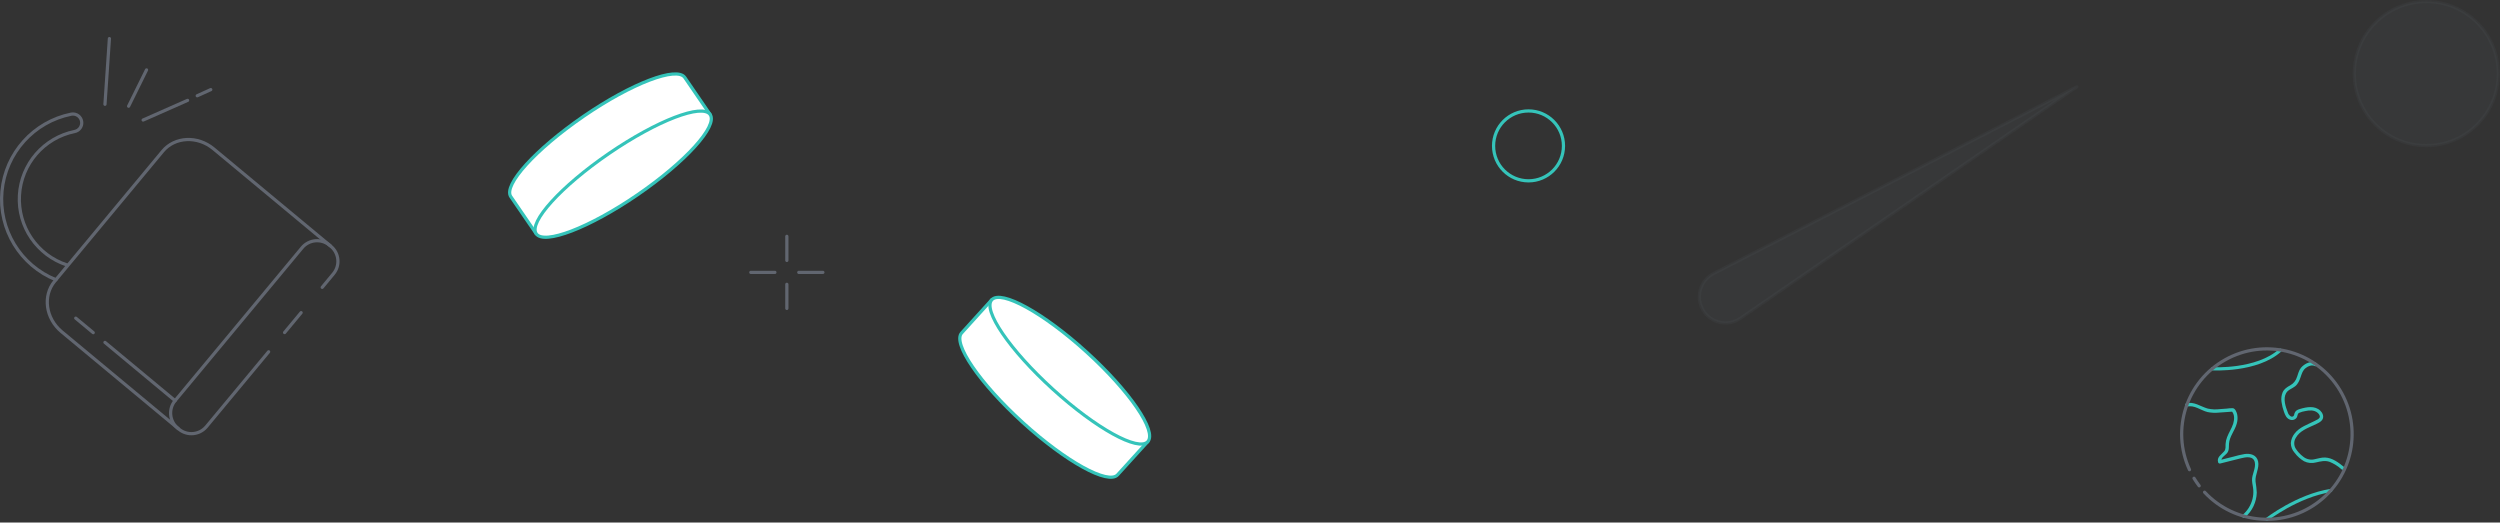 <svg xmlns="http://www.w3.org/2000/svg" xmlns:xlink="http://www.w3.org/1999/xlink" width="1555px" height="325px" viewBox="0 0 1555 325"><rect x="0" y="0" width="1555" height="325" fill="#333333" stroke="none"/><title>Keyless-Top3</title><g id="Page-1" stroke="none" stroke-width="1" fill="none" fill-rule="evenodd"><g id="Keyless-Top3" transform="translate(1, 1)"><g id="Group" stroke-linecap="round" stroke-linejoin="round" transform="translate(0, 23)" stroke="#616670" stroke-width="2"><path d="M166.09,194.8 L127.38,241.39 C123.097,246.512 115.482,247.218 110.33,242.97 L109.48,242.26 C104.358,237.976 103.652,230.362 107.9,225.21 L186.9,130.08 C191.193,124.936 198.842,124.242 203.99,128.53 L204.84,129.23 C209.965,133.514 210.666,141.132 206.41,146.28 L199.41,154.73" id="Path"></path><line x1="186.3" y1="170.46" x2="176.01" y2="182.85" id="Path"></line><path d="M109.9,242.62 L37.32,182.32 C27.39,174.07 25.46,160.01 33.01,150.93 L100.18,70.07 C107.73,60.98 121.9,60.3 131.83,68.55 L204.41,128.85" id="Path"></path><line x1="107.9" y1="225.21" x2="64.29" y2="188.98" id="Path"></line><line x1="56.98" y1="182.91" x2="46.12" y2="173.89" id="Path"></line><path d="M33.77,150.01 C11.662,141.077 -1.969,118.7 0.232,94.958 C2.433,71.215 19.947,51.726 43.32,47.01 C44.851,46.715 46.435,47.085 47.677,48.027 C48.919,48.97 49.702,50.396 49.83,51.95 L49.83,51.95 C50.062,54.738 48.164,57.255 45.42,57.8 C26.304,61.702 12.21,77.986 11.091,97.464 C9.971,116.943 22.107,134.734 40.65,140.8" id="Path"></path><line x1="64.29" y1="40.86" x2="67.05" y2="0" id="Path"></line><line x1="78.99" y1="42.06" x2="90.15" y2="19.47" id="Path"></line><line x1="88.03" y1="50.66" x2="115.68" y2="38.42" id="Path"></line><line x1="121.67" y1="35.57" x2="130.1" y2="31.74" id="Path"></line></g><g id="Group-5" stroke-linecap="round" stroke-linejoin="round" transform="translate(466, 146)" stroke="#616670" stroke-width="2"><line x1="22.42" y1="0" x2="22.42" y2="14.99" id="Path"></line><line x1="22.42" y1="29.84" x2="22.42" y2="44.83" id="Path"></line><line x1="44.83" y1="22.42" x2="29.84" y2="22.42" id="Path"></line><line x1="14.99" y1="22.42" x2="-1.0658141e-13" y2="22.42" id="Path"></line></g><g id="Group-2" stroke-linecap="round" stroke-linejoin="round" transform="translate(316, 45)" fill="#FFFFFF" fill-rule="nonzero" stroke="#35C4BA" stroke-width="2"><path d="M16.515,99.38 L0.725,76.32 C-4.155,69.21 16.115,46.84 45.995,26.32 C75.875,5.8 104.035,-4.92 108.935,2.2 L124.725,25.26" id="Path"></path><ellipse id="Oval" transform="translate(70.628, 62.332) rotate(-34.41) translate(-70.628, -62.332) " cx="70.628" cy="62.332" rx="65.58" ry="15.62"></ellipse></g><g id="Group-3" stroke-linecap="round" stroke-linejoin="round" transform="translate(596, 173)" fill="#FFFFFF" fill-rule="nonzero" stroke="#35C4BA" stroke-width="2"><path d="M116.942,100.649 L98.142,121.339 C92.332,127.719 65.902,113.139 39.142,88.779 C12.382,64.419 -4.688,39.489 1.142,33.099 L19.882,12.419" id="Path"></path><ellipse id="Oval" transform="translate(68.411, 56.58) rotate(-47.72) translate(-68.411, -56.58) " cx="68.411" cy="56.58" rx="15.62" ry="65.58"></ellipse></g><path d="M1081.505,197 L1290.745,53 L1064.835,169.13 C1060.836,171.185 1057.865,174.803 1056.628,179.126 C1055.391,183.449 1056.001,188.091 1058.305,191.95 L1058.305,191.95 C1060.615,195.809 1064.417,198.541 1068.812,199.497 C1073.206,200.454 1077.801,199.55 1081.505,197 Z" id="Path" stroke="#616670" stroke-width="2" fill="#616670" fill-rule="nonzero" opacity="0.1" stroke-linecap="round" stroke-linejoin="round"></path><circle id="Oval" stroke="#616670" stroke-width="2" fill="#616670" fill-rule="nonzero" opacity="0.1" stroke-linecap="round" stroke-linejoin="round" cx="1508.165" cy="44.78" r="44.78"></circle><g id="Group-4" transform="translate(1356, 216)"><path d="M52.988,106.033 C52.988,106.033 71.988,91.343 92.698,88.093" id="Path" stroke="#35C4BA" stroke-width="2" stroke-linecap="round" stroke-linejoin="round"></path><path d="M3.308,35.963 C7.738,34.673 11.918,38.263 16.048,39.293 C18.462,39.787 20.939,39.898 23.388,39.623 L31.798,39.023 L31.058,38.713 C33.058,40.813 32.808,43.913 32.058,46.493 C31.148,49.423 29.358,52.013 28.258,54.873 C27.708,56.255 27.388,57.717 27.308,59.203 C27.228,60.753 27.548,62.373 26.478,63.663 C24.758,65.763 21.688,67.323 22.668,70.563 C22.832,71.123 23.413,71.451 23.978,71.303 L36.838,68.063 C39.838,67.313 44.608,66.403 45.478,70.513 C46.288,74.343 43.578,78.003 43.768,81.873 C43.868,83.873 44.438,85.873 44.558,87.873 C44.66,89.68 44.495,91.493 44.068,93.253 C43.124,97.175 40.956,100.695 37.878,103.303 C36.828,104.183 38.338,105.683 39.378,104.803 C43.892,100.935 46.556,95.335 46.708,89.393 C46.594,87.099 46.341,84.815 45.948,82.553 C45.518,78.223 48.498,74.293 47.528,69.943 C46.628,65.943 42.768,64.893 39.168,65.403 C36.692,65.845 34.242,66.42 31.828,67.123 L23.408,69.243 L24.718,69.993 C24.068,67.823 27.078,66.313 28.208,64.883 C29.628,63.093 29.298,61.103 29.438,58.983 C29.748,54.443 33.098,50.813 34.258,46.513 C34.788,44.715 34.898,42.819 34.578,40.973 C34.318,39.673 33.398,37.073 31.848,36.893 C30.509,36.87 29.17,36.964 27.848,37.173 L23.848,37.463 C21.311,37.792 18.737,37.684 16.238,37.143 C11.768,35.893 7.608,32.503 2.748,33.913 C2.3,34.143 2.076,34.656 2.212,35.141 C2.347,35.626 2.805,35.948 3.308,35.913 L3.308,35.963 Z" id="Path" fill="#35C4BA" fill-rule="nonzero"></path><path d="M83.918,8.843 C80.688,7.033 76.328,9.153 74.198,11.773 C72.898,13.373 72.448,15.483 71.768,17.383 C71.103,19.659 69.559,21.577 67.478,22.713 C65.478,23.793 63.748,24.913 62.798,27.033 C62.038,28.907 61.796,30.952 62.098,32.953 C62.387,35.097 62.91,37.202 63.658,39.233 C64.308,41.093 65.178,43.163 67.148,43.933 C68.775,44.689 70.712,44.104 71.648,42.573 C72.158,41.573 71.948,40.383 73.018,39.803 C74.296,39.25 75.64,38.867 77.018,38.663 C79.448,38.123 82.228,37.993 84.328,39.573 C85.138,40.173 86.168,41.373 85.878,42.483 C85.588,43.593 83.708,44.323 82.768,44.803 C78.358,47.093 73.368,48.573 70.228,52.673 C68.871,54.362 68.059,56.422 67.898,58.583 C67.91,60.855 68.77,63.04 70.308,64.713 C71.887,66.809 73.865,68.573 76.128,69.903 C78.453,71.063 81.126,71.316 83.628,70.613 C86.528,69.973 89.118,69.263 92.038,70.273 C94.777,71.406 97.304,72.999 99.508,74.983 C100.568,75.833 102.078,74.343 101.008,73.483 C97.588,70.723 93.788,67.773 89.208,67.573 C86.808,67.463 84.558,68.333 82.208,68.743 C79.805,69.186 77.33,68.525 75.468,66.943 C73.578,65.51 71.974,63.736 70.738,61.713 C69.701,59.688 69.796,57.27 70.988,55.333 C73.378,50.993 78.228,49.333 82.438,47.333 C84.198,46.503 86.788,45.533 87.678,43.663 C88.568,41.793 87.568,39.743 86.238,38.453 C82.798,35.123 77.638,36.163 73.538,37.393 C72.667,37.592 71.851,37.982 71.148,38.533 C70.493,39.243 70.071,40.136 69.938,41.093 C69.84,41.539 69.528,41.909 69.103,42.079 C68.678,42.25 68.197,42.198 67.818,41.943 C66.903,41.348 66.24,40.436 65.958,39.383 C64.628,35.953 62.958,31.033 64.958,27.543 C66.168,25.333 68.758,24.763 70.608,23.243 C72.458,21.723 73.298,19.573 74.038,17.423 C74.778,15.273 75.318,13.253 77.248,11.853 C78.708,10.713 81.058,9.713 82.848,10.713 C83.347,10.937 83.936,10.748 84.212,10.275 C84.487,9.801 84.36,9.196 83.918,8.873 L83.918,8.843 Z" id="Path" fill="#35C4BA" fill-rule="nonzero"></path><path d="M19.168,12.393 C19.168,12.393 46.838,13.993 61.348,0.833" id="Path" stroke="#35C4BA" stroke-width="2" stroke-linecap="round" stroke-linejoin="round"></path><path d="M10.878,85.183 C9.731,83.672 8.663,82.103 7.678,80.483" id="Path" stroke="#616670" stroke-width="2" stroke-linecap="round" stroke-linejoin="round"></path><path d="M4.858,75.153 C-6.689,50.049 2.989,20.287 27.092,6.775 C51.194,-6.737 81.634,0.536 97.025,23.484 C112.417,46.431 107.595,77.354 85.948,94.527 C64.301,111.7 33.093,109.361 14.248,89.153" id="Path" stroke="#616670" stroke-width="2" stroke-linecap="round" stroke-linejoin="round"></path></g><circle id="Oval" stroke="#35C4BA" stroke-width="2" stroke-linecap="round" stroke-linejoin="round" cx="949.74" cy="89.74" r="21.74"></circle></g></g></svg>